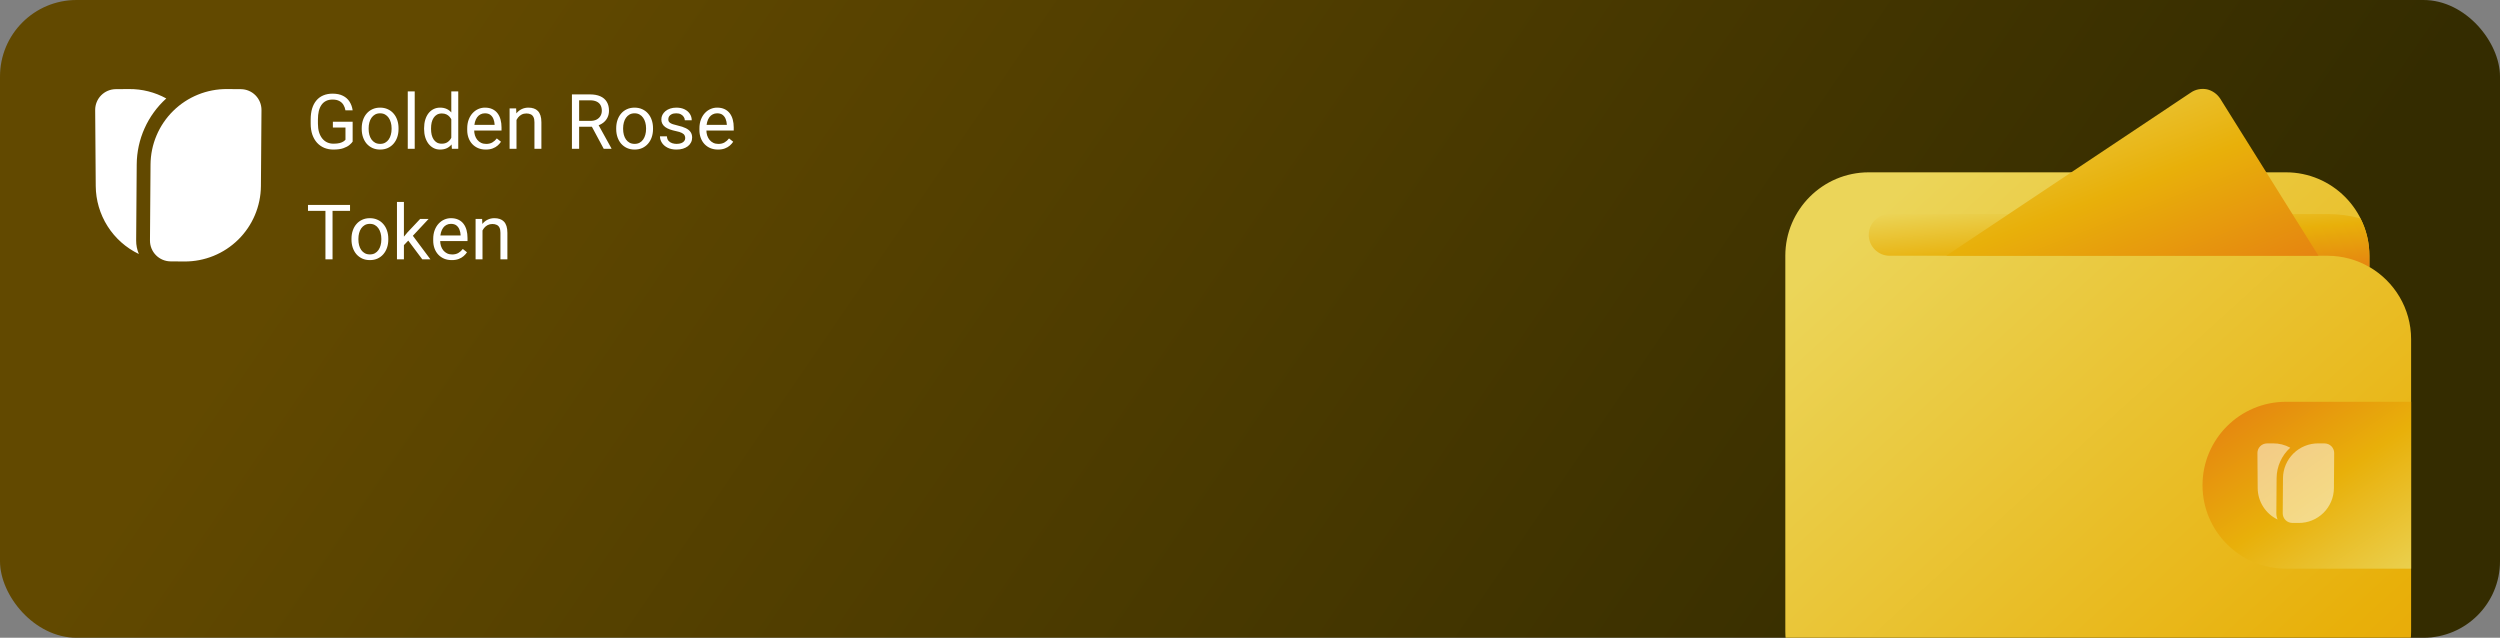 <svg width="588" height="150" viewBox="0 0 588 150" fill="none" xmlns="http://www.w3.org/2000/svg">
<rect x="0" y="0" width="588" height="150" fill="#808080" stroke="none"/>
<g clip-path="url(#clip0_1_5)">
<rect width="588" height="150" rx="18" fill="url(#paint0_linear_1_5)"/>
<path d="M557.281 62.791V60.156C557.281 49.333 548.479 40.531 537.656 40.531H439.531C428.708 40.531 419.906 49.333 419.906 60.156V148.469C419.906 159.292 428.708 168.094 439.531 168.094H547.469C558.292 168.094 567.094 159.292 567.094 148.469V79.781C567.094 72.53 563.139 66.191 557.281 62.791Z" fill="url(#paint1_linear_1_5)"/>
<path d="M557.281 60.156V62.806C554.301 61.074 550.916 60.16 547.469 60.156H444.438C441.739 60.156 439.531 57.948 439.531 55.25C439.531 52.552 441.739 50.344 444.438 50.344H547.469C550.118 50.344 552.718 50.687 555.172 51.374C556.545 54.023 557.281 57.016 557.281 60.156Z" fill="url(#paint2_linear_1_5)"/>
<path d="M537.656 94.5C526.833 94.5 518.031 103.302 518.031 114.125C518.031 124.948 526.833 133.75 537.656 133.75H567.094V94.5H537.656Z" fill="url(#paint3_linear_1_5)"/>
<path d="M545.31 60.156H457.733L515.333 21.74C516.412 21.004 517.786 20.759 519.062 21.004C520.337 21.299 521.466 22.084 522.202 23.212L545.31 60.156Z" fill="url(#paint4_linear_1_5)"/>
<path fill-rule="evenodd" clip-rule="evenodd" d="M546.767 104.294L545.267 104.283C543.079 104.267 540.974 105.121 539.416 106.657C537.858 108.193 536.973 110.284 536.957 112.472L536.896 120.722C536.892 121.319 537.125 121.893 537.544 122.318C537.962 122.743 538.533 122.984 539.129 122.989L540.629 123C542.817 123.016 544.922 122.162 546.48 120.626C548.038 119.09 548.923 116.999 548.939 114.811L549 106.561C549.004 105.964 548.771 105.39 548.352 104.965C547.933 104.54 547.363 104.299 546.767 104.294ZM535.688 122.189C535.491 121.722 535.392 121.219 535.396 120.712L535.457 112.462C535.466 111.111 535.756 109.777 536.309 108.545C536.861 107.312 537.663 106.208 538.665 105.302C537.43 104.621 536.04 104.27 534.629 104.283L533.181 104.294C532.886 104.296 532.593 104.356 532.321 104.471C532.049 104.586 531.802 104.753 531.595 104.964C531.387 105.174 531.223 105.424 531.112 105.698C531.001 105.971 530.945 106.264 530.948 106.56L531.008 114.81C531.019 116.355 531.464 117.865 532.291 119.17C533.118 120.474 534.295 121.521 535.688 122.189Z" fill="url(#paint5_linear_1_5)" fill-opacity="0.5"/>
<path fill-rule="evenodd" clip-rule="evenodd" d="M56.661 20.971L53.411 20.947C48.67 20.913 44.111 22.763 40.734 26.09C37.358 29.418 35.441 33.95 35.406 38.69L35.274 56.565C35.266 57.858 35.77 59.101 36.678 60.022C37.585 60.942 38.821 61.465 40.113 61.476L43.363 61.5C48.104 61.534 52.663 59.684 56.04 56.356C59.416 53.029 61.333 48.497 61.368 43.757L61.5 25.882C61.509 24.589 61.004 23.346 60.096 22.425C59.189 21.504 57.953 20.981 56.661 20.971ZM32.656 59.743C32.231 58.73 32.016 57.641 32.024 56.542L32.156 38.667C32.177 35.741 32.805 32.851 34.002 30.181C35.199 27.51 36.937 25.118 39.108 23.155C36.431 21.68 33.419 20.919 30.363 20.947L27.226 20.969C26.585 20.974 25.952 21.104 25.362 21.354C24.773 21.603 24.238 21.966 23.788 22.422C23.339 22.878 22.984 23.418 22.743 24.011C22.503 24.605 22.381 25.24 22.386 25.88L22.518 43.755C22.542 47.102 23.505 50.375 25.297 53.201C27.089 56.028 29.639 58.295 32.656 59.743Z" fill="url(#paint6_linear_1_5)"/>
<path d="M82.942 28.628V33.312C82.784 33.547 82.532 33.81 82.186 34.103C81.841 34.391 81.363 34.643 80.754 34.859C80.15 35.07 79.371 35.176 78.416 35.176C77.637 35.176 76.919 35.041 76.263 34.772C75.612 34.496 75.047 34.098 74.566 33.576C74.092 33.049 73.723 32.41 73.459 31.66C73.201 30.904 73.072 30.049 73.072 29.094V28.101C73.072 27.145 73.184 26.293 73.406 25.543C73.635 24.793 73.969 24.157 74.408 23.636C74.848 23.108 75.387 22.71 76.025 22.44C76.664 22.165 77.397 22.027 78.223 22.027C79.201 22.027 80.019 22.197 80.675 22.537C81.337 22.871 81.853 23.334 82.222 23.926C82.597 24.518 82.837 25.191 82.942 25.947H81.246C81.17 25.484 81.018 25.062 80.789 24.682C80.566 24.301 80.247 23.996 79.831 23.768C79.415 23.533 78.879 23.416 78.223 23.416C77.631 23.416 77.118 23.524 76.685 23.741C76.251 23.958 75.894 24.269 75.612 24.673C75.331 25.077 75.12 25.566 74.98 26.141C74.845 26.715 74.777 27.362 74.777 28.083V29.094C74.777 29.832 74.862 30.491 75.032 31.071C75.208 31.651 75.457 32.147 75.779 32.557C76.102 32.961 76.485 33.269 76.931 33.48C77.382 33.69 77.88 33.796 78.425 33.796C79.028 33.796 79.518 33.746 79.893 33.647C80.268 33.541 80.561 33.418 80.772 33.277C80.982 33.131 81.144 32.993 81.255 32.864V29.999H78.293V28.628H82.942ZM85.078 30.351V30.148C85.078 29.463 85.178 28.827 85.377 28.241C85.576 27.649 85.863 27.137 86.238 26.703C86.613 26.264 87.067 25.924 87.601 25.684C88.134 25.438 88.731 25.314 89.394 25.314C90.061 25.314 90.662 25.438 91.195 25.684C91.734 25.924 92.191 26.264 92.566 26.703C92.947 27.137 93.237 27.649 93.436 28.241C93.636 28.827 93.735 29.463 93.735 30.148V30.351C93.735 31.036 93.636 31.672 93.436 32.258C93.237 32.844 92.947 33.356 92.566 33.796C92.191 34.23 91.737 34.569 91.204 34.815C90.677 35.056 90.079 35.176 89.411 35.176C88.743 35.176 88.143 35.056 87.609 34.815C87.076 34.569 86.619 34.23 86.238 33.796C85.863 33.356 85.576 32.844 85.377 32.258C85.178 31.672 85.078 31.036 85.078 30.351ZM86.704 30.148V30.351C86.704 30.825 86.76 31.273 86.871 31.695C86.982 32.111 87.149 32.48 87.372 32.803C87.601 33.125 87.885 33.38 88.225 33.567C88.564 33.749 88.96 33.84 89.411 33.84C89.856 33.84 90.246 33.749 90.58 33.567C90.92 33.38 91.201 33.125 91.424 32.803C91.647 32.48 91.814 32.111 91.925 31.695C92.042 31.273 92.101 30.825 92.101 30.351V30.148C92.101 29.68 92.042 29.237 91.925 28.821C91.814 28.399 91.644 28.027 91.415 27.705C91.192 27.377 90.911 27.119 90.571 26.932C90.237 26.744 89.845 26.65 89.394 26.65C88.948 26.65 88.556 26.744 88.216 26.932C87.882 27.119 87.601 27.377 87.372 27.705C87.149 28.027 86.982 28.399 86.871 28.821C86.76 29.237 86.704 29.68 86.704 30.148ZM97.541 21.5V35H95.906V21.5H97.541ZM106.146 33.154V21.5H107.78V35H106.286L106.146 33.154ZM99.747 30.351V30.166C99.747 29.439 99.835 28.78 100.011 28.189C100.192 27.591 100.447 27.078 100.775 26.65C101.109 26.223 101.505 25.895 101.962 25.666C102.425 25.432 102.94 25.314 103.509 25.314C104.106 25.314 104.628 25.42 105.073 25.631C105.524 25.836 105.905 26.138 106.216 26.536C106.532 26.929 106.781 27.403 106.963 27.96C107.145 28.517 107.271 29.146 107.341 29.85V30.658C107.276 31.355 107.15 31.982 106.963 32.539C106.781 33.096 106.532 33.57 106.216 33.963C105.905 34.355 105.524 34.657 105.073 34.868C104.622 35.073 104.095 35.176 103.491 35.176C102.935 35.176 102.425 35.056 101.962 34.815C101.505 34.575 101.109 34.238 100.775 33.805C100.447 33.371 100.192 32.861 100.011 32.275C99.835 31.684 99.747 31.042 99.747 30.351ZM101.382 30.166V30.351C101.382 30.825 101.429 31.27 101.522 31.686C101.622 32.102 101.774 32.469 101.979 32.785C102.185 33.102 102.445 33.351 102.762 33.532C103.078 33.708 103.456 33.796 103.896 33.796C104.435 33.796 104.877 33.682 105.223 33.453C105.574 33.225 105.855 32.923 106.066 32.548C106.277 32.173 106.441 31.766 106.559 31.326V29.208C106.488 28.886 106.386 28.575 106.251 28.276C106.122 27.972 105.952 27.702 105.741 27.468C105.536 27.227 105.281 27.037 104.977 26.896C104.678 26.756 104.323 26.686 103.913 26.686C103.468 26.686 103.084 26.779 102.762 26.967C102.445 27.148 102.185 27.4 101.979 27.723C101.774 28.039 101.622 28.408 101.522 28.83C101.429 29.246 101.382 29.691 101.382 30.166ZM114.258 35.176C113.596 35.176 112.995 35.065 112.456 34.842C111.923 34.613 111.463 34.294 111.076 33.884C110.695 33.474 110.402 32.987 110.197 32.425C109.992 31.862 109.89 31.247 109.89 30.579V30.21C109.89 29.436 110.004 28.748 110.232 28.145C110.461 27.535 110.771 27.02 111.164 26.598C111.557 26.176 112.002 25.856 112.5 25.64C112.998 25.423 113.514 25.314 114.047 25.314C114.727 25.314 115.312 25.432 115.805 25.666C116.303 25.9 116.71 26.229 117.026 26.65C117.343 27.066 117.577 27.559 117.729 28.127C117.882 28.689 117.958 29.305 117.958 29.973V30.702H110.856V29.375H116.332V29.252C116.309 28.83 116.221 28.42 116.068 28.021C115.922 27.623 115.688 27.295 115.365 27.037C115.043 26.779 114.604 26.65 114.047 26.65C113.678 26.65 113.338 26.73 113.027 26.888C112.717 27.04 112.45 27.269 112.228 27.573C112.005 27.878 111.832 28.25 111.709 28.689C111.586 29.129 111.524 29.636 111.524 30.21V30.579C111.524 31.03 111.586 31.455 111.709 31.854C111.838 32.246 112.022 32.592 112.263 32.891C112.509 33.19 112.805 33.424 113.15 33.594C113.502 33.764 113.9 33.849 114.346 33.849C114.92 33.849 115.406 33.731 115.805 33.497C116.203 33.263 116.552 32.949 116.851 32.557L117.835 33.339C117.63 33.649 117.369 33.945 117.053 34.227C116.736 34.508 116.347 34.736 115.884 34.912C115.427 35.088 114.885 35.176 114.258 35.176ZM121.482 27.52V35H119.856V25.49H121.395L121.482 27.52ZM121.096 29.885L120.419 29.858C120.425 29.208 120.521 28.607 120.709 28.057C120.896 27.5 121.16 27.017 121.5 26.606C121.84 26.196 122.244 25.88 122.713 25.657C123.188 25.429 123.712 25.314 124.286 25.314C124.755 25.314 125.177 25.379 125.552 25.508C125.927 25.631 126.246 25.83 126.51 26.105C126.779 26.381 126.984 26.738 127.125 27.178C127.266 27.611 127.336 28.142 127.336 28.769V35H125.701V28.751C125.701 28.253 125.628 27.855 125.481 27.556C125.335 27.251 125.121 27.031 124.84 26.896C124.559 26.756 124.213 26.686 123.803 26.686C123.398 26.686 123.029 26.77 122.695 26.94C122.367 27.11 122.083 27.345 121.843 27.644C121.608 27.942 121.424 28.285 121.289 28.672C121.16 29.053 121.096 29.457 121.096 29.885ZM134.517 22.203H138.753C139.714 22.203 140.525 22.35 141.188 22.643C141.855 22.936 142.362 23.369 142.708 23.943C143.06 24.512 143.235 25.212 143.235 26.044C143.235 26.63 143.115 27.166 142.875 27.652C142.641 28.133 142.301 28.543 141.855 28.883C141.416 29.217 140.889 29.466 140.273 29.63L139.799 29.814H135.817L135.8 28.435H138.806C139.415 28.435 139.922 28.329 140.326 28.118C140.73 27.901 141.035 27.611 141.24 27.248C141.445 26.885 141.548 26.483 141.548 26.044C141.548 25.552 141.451 25.121 141.258 24.752C141.064 24.383 140.76 24.099 140.344 23.899C139.934 23.694 139.403 23.592 138.753 23.592H136.213V35H134.517V22.203ZM141.996 35L138.885 29.199L140.651 29.19L143.807 34.895V35H141.996ZM144.932 30.351V30.148C144.932 29.463 145.031 28.827 145.23 28.241C145.43 27.649 145.717 27.137 146.092 26.703C146.467 26.264 146.921 25.924 147.454 25.684C147.987 25.438 148.585 25.314 149.247 25.314C149.915 25.314 150.516 25.438 151.049 25.684C151.588 25.924 152.045 26.264 152.42 26.703C152.801 27.137 153.091 27.649 153.29 28.241C153.489 28.827 153.589 29.463 153.589 30.148V30.351C153.589 31.036 153.489 31.672 153.29 32.258C153.091 32.844 152.801 33.356 152.42 33.796C152.045 34.23 151.591 34.569 151.058 34.815C150.53 35.056 149.933 35.176 149.265 35.176C148.597 35.176 147.996 35.056 147.463 34.815C146.93 34.569 146.473 34.23 146.092 33.796C145.717 33.356 145.43 32.844 145.23 32.258C145.031 31.672 144.932 31.036 144.932 30.351ZM146.558 30.148V30.351C146.558 30.825 146.613 31.273 146.725 31.695C146.836 32.111 147.003 32.48 147.226 32.803C147.454 33.125 147.738 33.38 148.078 33.567C148.418 33.749 148.813 33.84 149.265 33.84C149.71 33.84 150.1 33.749 150.434 33.567C150.773 33.38 151.055 33.125 151.277 32.803C151.5 32.48 151.667 32.111 151.778 31.695C151.896 31.273 151.954 30.825 151.954 30.351V30.148C151.954 29.68 151.896 29.237 151.778 28.821C151.667 28.399 151.497 28.027 151.269 27.705C151.046 27.377 150.765 27.119 150.425 26.932C150.091 26.744 149.698 26.65 149.247 26.65C148.802 26.65 148.409 26.744 148.069 26.932C147.735 27.119 147.454 27.377 147.226 27.705C147.003 28.027 146.836 28.399 146.725 28.821C146.613 29.237 146.558 29.68 146.558 30.148ZM161.165 32.477C161.165 32.243 161.112 32.026 161.007 31.827C160.907 31.622 160.699 31.438 160.383 31.273C160.072 31.104 159.604 30.957 158.977 30.834C158.449 30.723 157.972 30.591 157.544 30.439C157.122 30.286 156.762 30.102 156.463 29.885C156.17 29.668 155.944 29.413 155.786 29.12C155.628 28.827 155.549 28.484 155.549 28.092C155.549 27.717 155.631 27.362 155.795 27.028C155.965 26.694 156.202 26.398 156.507 26.141C156.817 25.883 157.189 25.681 157.623 25.534C158.057 25.388 158.54 25.314 159.073 25.314C159.835 25.314 160.485 25.449 161.024 25.719C161.563 25.988 161.977 26.349 162.264 26.8C162.551 27.245 162.694 27.74 162.694 28.285H161.068C161.068 28.021 160.989 27.767 160.831 27.52C160.679 27.269 160.453 27.061 160.154 26.896C159.861 26.732 159.501 26.65 159.073 26.65C158.622 26.65 158.256 26.721 157.975 26.861C157.699 26.996 157.497 27.169 157.368 27.38C157.245 27.591 157.184 27.814 157.184 28.048C157.184 28.224 157.213 28.382 157.271 28.523C157.336 28.657 157.447 28.783 157.605 28.9C157.764 29.012 157.986 29.117 158.273 29.217C158.561 29.316 158.927 29.416 159.372 29.516C160.151 29.691 160.793 29.902 161.297 30.148C161.801 30.395 162.176 30.696 162.422 31.054C162.668 31.411 162.791 31.845 162.791 32.355C162.791 32.77 162.703 33.151 162.527 33.497C162.357 33.843 162.108 34.142 161.78 34.394C161.458 34.64 161.071 34.833 160.62 34.974C160.175 35.108 159.674 35.176 159.117 35.176C158.279 35.176 157.57 35.026 156.99 34.727C156.41 34.429 155.971 34.042 155.672 33.567C155.373 33.093 155.224 32.592 155.224 32.065H156.858C156.882 32.51 157.011 32.864 157.245 33.128C157.479 33.386 157.767 33.57 158.106 33.682C158.446 33.787 158.783 33.84 159.117 33.84C159.562 33.84 159.935 33.781 160.233 33.664C160.538 33.547 160.77 33.386 160.928 33.181C161.086 32.976 161.165 32.741 161.165 32.477ZM168.873 35.176C168.211 35.176 167.61 35.065 167.071 34.842C166.538 34.613 166.078 34.294 165.691 33.884C165.311 33.474 165.018 32.987 164.812 32.425C164.607 31.862 164.505 31.247 164.505 30.579V30.21C164.505 29.436 164.619 28.748 164.848 28.145C165.076 27.535 165.387 27.02 165.779 26.598C166.172 26.176 166.617 25.856 167.115 25.64C167.613 25.423 168.129 25.314 168.662 25.314C169.342 25.314 169.928 25.432 170.42 25.666C170.918 25.9 171.325 26.229 171.642 26.65C171.958 27.066 172.192 27.559 172.345 28.127C172.497 28.689 172.573 29.305 172.573 29.973V30.702H165.472V29.375H170.947V29.252C170.924 28.83 170.836 28.42 170.684 28.021C170.537 27.623 170.303 27.295 169.98 27.037C169.658 26.779 169.219 26.65 168.662 26.65C168.293 26.65 167.953 26.73 167.643 26.888C167.332 27.04 167.065 27.269 166.843 27.573C166.62 27.878 166.447 28.25 166.324 28.689C166.201 29.129 166.14 29.636 166.14 30.21V30.579C166.14 31.03 166.201 31.455 166.324 31.854C166.453 32.246 166.638 32.592 166.878 32.891C167.124 33.19 167.42 33.424 167.766 33.594C168.117 33.764 168.516 33.849 168.961 33.849C169.535 33.849 170.021 33.731 170.42 33.497C170.818 33.263 171.167 32.949 171.466 32.557L172.45 33.339C172.245 33.649 171.984 33.945 171.668 34.227C171.352 34.508 170.962 34.736 170.499 34.912C170.042 35.088 169.5 35.176 168.873 35.176ZM78.214 48.203V61H76.544V48.203H78.214ZM82.327 48.203V49.592H72.439V48.203H82.327ZM82.67 56.351V56.148C82.67 55.463 82.769 54.827 82.969 54.241C83.168 53.649 83.455 53.137 83.83 52.703C84.205 52.264 84.659 51.924 85.192 51.684C85.726 51.438 86.323 51.315 86.985 51.315C87.653 51.315 88.254 51.438 88.787 51.684C89.326 51.924 89.783 52.264 90.158 52.703C90.539 53.137 90.829 53.649 91.028 54.241C91.228 54.827 91.327 55.463 91.327 56.148V56.351C91.327 57.036 91.228 57.672 91.028 58.258C90.829 58.844 90.539 59.356 90.158 59.796C89.783 60.23 89.329 60.569 88.796 60.815C88.269 61.056 87.671 61.176 87.003 61.176C86.335 61.176 85.734 61.056 85.201 60.815C84.668 60.569 84.211 60.23 83.83 59.796C83.455 59.356 83.168 58.844 82.969 58.258C82.769 57.672 82.67 57.036 82.67 56.351ZM84.296 56.148V56.351C84.296 56.825 84.352 57.273 84.463 57.695C84.574 58.111 84.741 58.48 84.964 58.803C85.192 59.125 85.477 59.38 85.816 59.567C86.156 59.749 86.552 59.84 87.003 59.84C87.448 59.84 87.838 59.749 88.172 59.567C88.512 59.38 88.793 59.125 89.016 58.803C89.238 58.48 89.405 58.111 89.517 57.695C89.634 57.273 89.692 56.825 89.692 56.351V56.148C89.692 55.68 89.634 55.237 89.517 54.821C89.405 54.399 89.235 54.027 89.007 53.705C88.784 53.377 88.503 53.119 88.163 52.932C87.829 52.744 87.436 52.65 86.985 52.65C86.54 52.65 86.147 52.744 85.808 52.932C85.474 53.119 85.192 53.377 84.964 53.705C84.741 54.027 84.574 54.399 84.463 54.821C84.352 55.237 84.296 55.68 84.296 56.148ZM95.001 47.5V61H93.366V47.5H95.001ZM100.811 51.49L96.662 55.929L94.342 58.337L94.21 56.605L95.871 54.619L98.824 51.49H100.811ZM99.325 61L95.933 56.465L96.776 55.015L101.241 61H99.325ZM106.26 61.176C105.598 61.176 104.997 61.065 104.458 60.842C103.925 60.613 103.465 60.294 103.078 59.884C102.697 59.474 102.404 58.987 102.199 58.425C101.994 57.862 101.892 57.247 101.892 56.579V56.21C101.892 55.437 102.006 54.748 102.234 54.145C102.463 53.535 102.773 53.02 103.166 52.598C103.559 52.176 104.004 51.856 104.502 51.64C105 51.423 105.516 51.315 106.049 51.315C106.729 51.315 107.314 51.432 107.807 51.666C108.305 51.9 108.712 52.228 109.028 52.65C109.345 53.066 109.579 53.559 109.731 54.127C109.884 54.69 109.96 55.305 109.96 55.973V56.702H102.858V55.375H108.334V55.252C108.311 54.83 108.223 54.42 108.07 54.022C107.924 53.623 107.689 53.295 107.367 53.037C107.045 52.779 106.605 52.65 106.049 52.65C105.68 52.65 105.34 52.73 105.029 52.888C104.719 53.04 104.452 53.269 104.229 53.573C104.007 53.878 103.834 54.25 103.711 54.69C103.588 55.129 103.526 55.636 103.526 56.21V56.579C103.526 57.03 103.588 57.455 103.711 57.853C103.84 58.246 104.024 58.592 104.265 58.891C104.511 59.19 104.807 59.424 105.152 59.594C105.504 59.764 105.902 59.849 106.348 59.849C106.922 59.849 107.408 59.731 107.807 59.497C108.205 59.263 108.554 58.949 108.853 58.557L109.837 59.339C109.632 59.649 109.371 59.945 109.055 60.227C108.738 60.508 108.349 60.736 107.886 60.912C107.429 61.088 106.887 61.176 106.26 61.176ZM113.484 53.52V61H111.858V51.49H113.396L113.484 53.52ZM113.098 55.885L112.421 55.858C112.427 55.208 112.523 54.607 112.711 54.057C112.898 53.5 113.162 53.017 113.502 52.606C113.842 52.196 114.246 51.88 114.715 51.657C115.189 51.429 115.714 51.315 116.288 51.315C116.757 51.315 117.179 51.379 117.554 51.508C117.929 51.631 118.248 51.83 118.512 52.105C118.781 52.381 118.986 52.738 119.127 53.178C119.268 53.611 119.338 54.142 119.338 54.769V61H117.703V54.751C117.703 54.253 117.63 53.855 117.483 53.556C117.337 53.251 117.123 53.031 116.842 52.897C116.561 52.756 116.215 52.685 115.805 52.685C115.4 52.685 115.031 52.77 114.697 52.94C114.369 53.11 114.085 53.345 113.845 53.644C113.61 53.942 113.426 54.285 113.291 54.672C113.162 55.053 113.098 55.457 113.098 55.885Z" fill="url(#paint7_linear_1_5)"/>
</g>
<defs>
<linearGradient id="paint0_linear_1_5" x1="577.714" y1="9" x2="254.462" y2="-212.058" gradientUnits="userSpaceOnUse">
<stop stop-color="#342C00"/>
<stop offset="1" stop-color="#624900"/>
</linearGradient>
<linearGradient id="paint1_linear_1_5" x1="420" y1="49" x2="636.808" y2="287.336" gradientUnits="userSpaceOnUse">
<stop offset="0.046" stop-color="#EBD559"/>
<stop offset="0.5" stop-color="#E8B00A"/>
<stop offset="1" stop-color="#E57D11"/>
</linearGradient>
<linearGradient id="paint2_linear_1_5" x1="444.766" y1="49.823" x2="447.041" y2="74.737" gradientUnits="userSpaceOnUse">
<stop stop-color="#EBD559"/>
<stop offset="0.5" stop-color="#E8B00A"/>
<stop offset="1" stop-color="#E57D11"/>
</linearGradient>
<linearGradient id="paint3_linear_1_5" x1="520.212" y1="92.859" x2="557.203" y2="146.452" gradientUnits="userSpaceOnUse">
<stop stop-color="#E57D11"/>
<stop offset="0.5" stop-color="#E8B00A"/>
<stop offset="1" stop-color="#EBD559"/>
</linearGradient>
<linearGradient id="paint4_linear_1_5" x1="461.627" y1="19.271" x2="488.235" y2="88.096" gradientUnits="userSpaceOnUse">
<stop stop-color="#EBD559"/>
<stop offset="0.5" stop-color="#E8B00A"/>
<stop offset="1" stop-color="#E57D11"/>
</linearGradient>
<linearGradient id="paint5_linear_1_5" x1="530.947" y1="104.283" x2="538.53" y2="126.317" gradientUnits="userSpaceOnUse">
<stop stop-color="white"/>
<stop offset="1" stop-color="white"/>
</linearGradient>
<linearGradient id="paint6_linear_1_5" x1="22.386" y1="20.946" x2="38.814" y2="68.687" gradientUnits="userSpaceOnUse">
<stop stop-color="white"/>
<stop offset="1" stop-color="white"/>
</linearGradient>
<linearGradient id="paint7_linear_1_5" x1="72" y1="16" x2="82.859" y2="82.696" gradientUnits="userSpaceOnUse">
<stop stop-color="white"/>
<stop offset="1" stop-color="white"/>
</linearGradient>
<clipPath id="clip0_1_5">
<rect width="588" height="150" rx="18" fill="white"/>
</clipPath>
</defs>
</svg>

